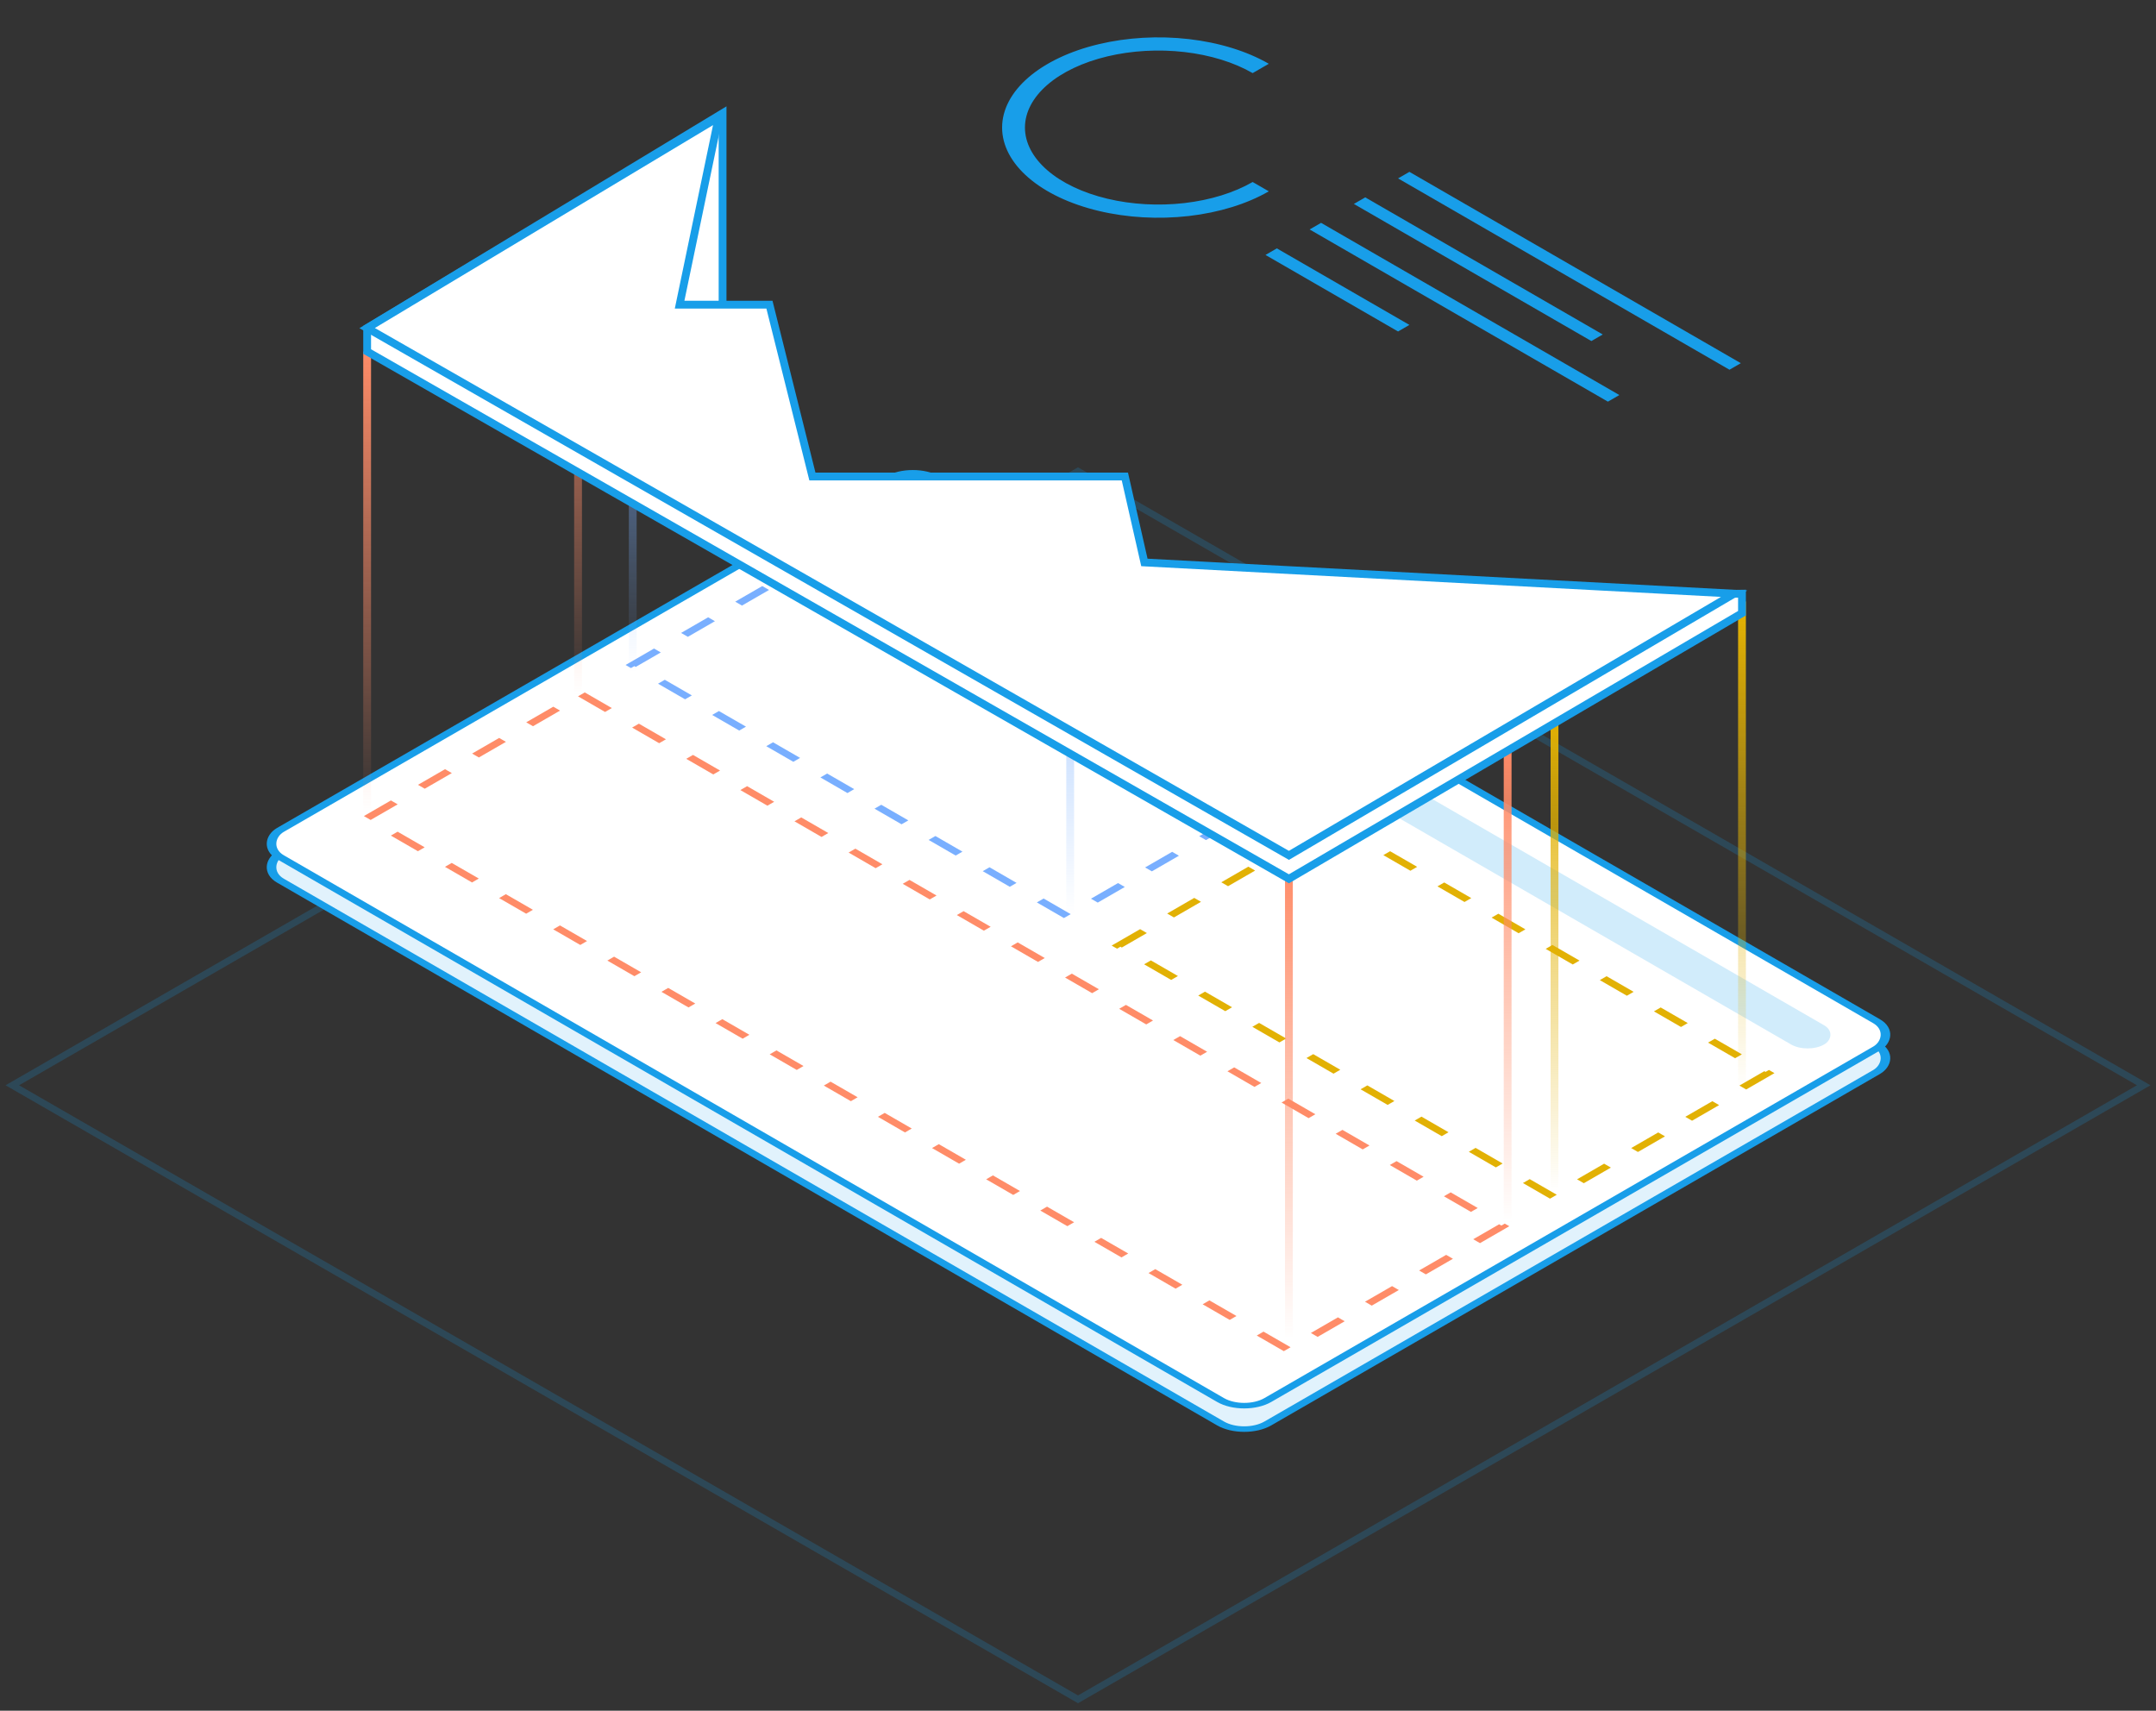 <svg width="276" height="219" viewBox="0 0 276 219" fill="none" xmlns="http://www.w3.org/2000/svg">
<rect x="0" y="0" width="276" height="219" fill="#333333" stroke="none"/>
<rect y="0.499" width="157.534" height="157.534" transform="matrix(0.866 0.499 -0.866 0.499 138.433 60.072)" stroke="#189EE9" stroke-opacity="0.2"/>
<rect y="0.5" width="145.966" height="96.978" rx="3.5" transform="matrix(0.866 0.5 -0.866 0.5 117.286 62.249)" fill="#E1F2FC" stroke="#189EE9"/>
<rect y="0.5" width="145.966" height="96.978" rx="3.5" transform="matrix(0.866 0.5 -0.866 0.5 117.286 59.249)" fill="white" stroke="#189EE9"/>
<path fill-rule="evenodd" clip-rule="evenodd" d="M118.974 67.571C117.803 68.248 115.903 68.248 114.731 67.571C113.56 66.895 113.56 65.798 114.731 65.122C115.903 64.446 117.803 64.446 118.974 65.122C120.146 65.798 120.146 66.895 118.974 67.571ZM124.631 70.837C123.459 71.514 121.56 71.514 120.388 70.837C119.217 70.161 119.217 69.064 120.388 68.388C121.56 67.712 123.459 67.712 124.631 68.388C125.803 69.064 125.803 70.161 124.631 70.837ZM126.045 74.103C127.217 74.779 129.116 74.779 130.288 74.103C131.459 73.427 131.459 72.33 130.288 71.653C129.116 70.977 127.217 70.977 126.045 71.653C124.874 72.33 124.874 73.427 126.045 74.103Z" fill="#189EE9" fill-opacity="0.2"/>
<rect width="115.124" height="4.899" rx="2.449" transform="matrix(0.866 0.5 -0.866 0.5 135.945 74.919)" fill="#D1ECFB"/>
<rect y="0.5" width="64.318" height="31.659" transform="matrix(0.866 0.5 -0.866 0.5 108.801 69.046)" stroke="#79AFFF" stroke-dasharray="4 4"/>
<rect y="0.5" width="136.168" height="31.659" transform="matrix(0.866 0.5 -0.866 0.5 74.859 88.641)" stroke="#FF8C68" stroke-dasharray="4 4"/>
<rect y="0.5" width="64.318" height="31.659" transform="matrix(0.866 0.5 -0.866 0.5 171.026 104.969)" stroke="#E2B104" stroke-dasharray="4 4"/>
<path d="M47 45L47 104" stroke="url(#paint0_linear)"/>
<path d="M74 30L74 89" stroke="url(#paint1_linear)"/>
<path d="M81 27L81 86" stroke="url(#paint2_linear)"/>
<path d="M137 61.5L137 117" stroke="url(#paint3_linear)"/>
<path d="M165 109V171.5" stroke="url(#paint4_linear)"/>
<path d="M193 94V156.5" stroke="url(#paint5_linear)"/>
<path d="M199 90V152.5" stroke="url(#paint6_linear)"/>
<path d="M223 77V139.5" stroke="url(#paint7_linear)"/>
<path d="M165 112.5L223 78.5V76L153 77L92.5 63.5V14.5L47 42V45L165 112.5Z" fill="white" stroke="#189EE9"/>
<path d="M87 39L92 15L47 42L165 109.5L222 76L146.5 72L144 61H104L98.5 39H87Z" fill="white" stroke="#189EE9"/>
<path d="M162.427 24.493C159.63 26.108 156.066 27.207 152.186 27.653C148.307 28.098 144.285 27.869 140.631 26.996C136.976 26.122 133.853 24.642 131.655 22.743C129.457 20.844 128.284 18.612 128.284 16.328C128.284 14.045 129.457 11.813 131.655 9.914C133.853 8.015 136.976 6.535 140.631 5.661C144.285 4.788 148.307 4.559 152.186 5.004C156.066 5.45 159.63 6.55 162.427 8.164L160.358 9.358C157.97 7.98 154.928 7.041 151.616 6.66C148.303 6.28 144.87 6.475 141.75 7.221C138.63 7.967 135.963 9.231 134.087 10.852C132.211 12.473 131.209 14.379 131.209 16.328C131.209 18.278 132.211 20.184 134.087 21.805C135.963 23.426 138.63 24.69 141.75 25.436C144.87 26.182 148.303 26.377 151.616 25.997C154.928 25.616 157.97 24.677 160.358 23.299L162.427 24.493Z" fill="#189EE9"/>
<path fill-rule="evenodd" clip-rule="evenodd" d="M222.851 46.493L180.424 22L178.973 22.838L221.4 47.331L222.851 46.493ZM205.176 42.819L174.77 25.265L173.314 26.106L203.719 43.659L205.176 42.819ZM169.118 28.528L207.302 50.571L205.836 51.417L167.652 29.374L169.118 28.528ZM180.426 41.593L163.456 31.796L162 32.636L178.971 42.433L180.426 41.593Z" fill="#189EE9"/>
<defs>
<linearGradient id="paint0_linear" x1="47.5" y1="45" x2="47.5" y2="104" gradientUnits="userSpaceOnUse">
<stop stop-color="#FF8C68"/>
<stop offset="1" stop-color="#FF8C68" stop-opacity="0"/>
</linearGradient>
<linearGradient id="paint1_linear" x1="74.5" y1="30" x2="74.5" y2="89" gradientUnits="userSpaceOnUse">
<stop stop-color="#FF8C68"/>
<stop offset="1" stop-color="#FF8C68" stop-opacity="0"/>
</linearGradient>
<linearGradient id="paint2_linear" x1="81.5" y1="27" x2="81.5" y2="86" gradientUnits="userSpaceOnUse">
<stop stop-color="#79AFFF"/>
<stop offset="1" stop-color="#79AFFF" stop-opacity="0"/>
</linearGradient>
<linearGradient id="paint3_linear" x1="137.5" y1="58" x2="137.5" y2="117" gradientUnits="userSpaceOnUse">
<stop stop-color="#79AFFF"/>
<stop offset="1" stop-color="#79AFFF" stop-opacity="0"/>
</linearGradient>
<linearGradient id="paint4_linear" x1="165.5" y1="111" x2="165.5" y2="171.5" gradientUnits="userSpaceOnUse">
<stop stop-color="#FF8C68"/>
<stop offset="1" stop-color="#FF8C68" stop-opacity="0"/>
</linearGradient>
<linearGradient id="paint5_linear" x1="193.5" y1="96" x2="193.5" y2="156.5" gradientUnits="userSpaceOnUse">
<stop stop-color="#FF8C68"/>
<stop offset="1" stop-color="#FF8C68" stop-opacity="0"/>
</linearGradient>
<linearGradient id="paint6_linear" x1="199.5" y1="92" x2="199.5" y2="152.5" gradientUnits="userSpaceOnUse">
<stop stop-color="#E2B104"/>
<stop offset="1" stop-color="#E2B104" stop-opacity="0"/>
</linearGradient>
<linearGradient id="paint7_linear" x1="223.5" y1="79" x2="223.5" y2="139.5" gradientUnits="userSpaceOnUse">
<stop stop-color="#E2B104"/>
<stop offset="1" stop-color="#E2B104" stop-opacity="0"/>
</linearGradient>
</defs>
</svg>
